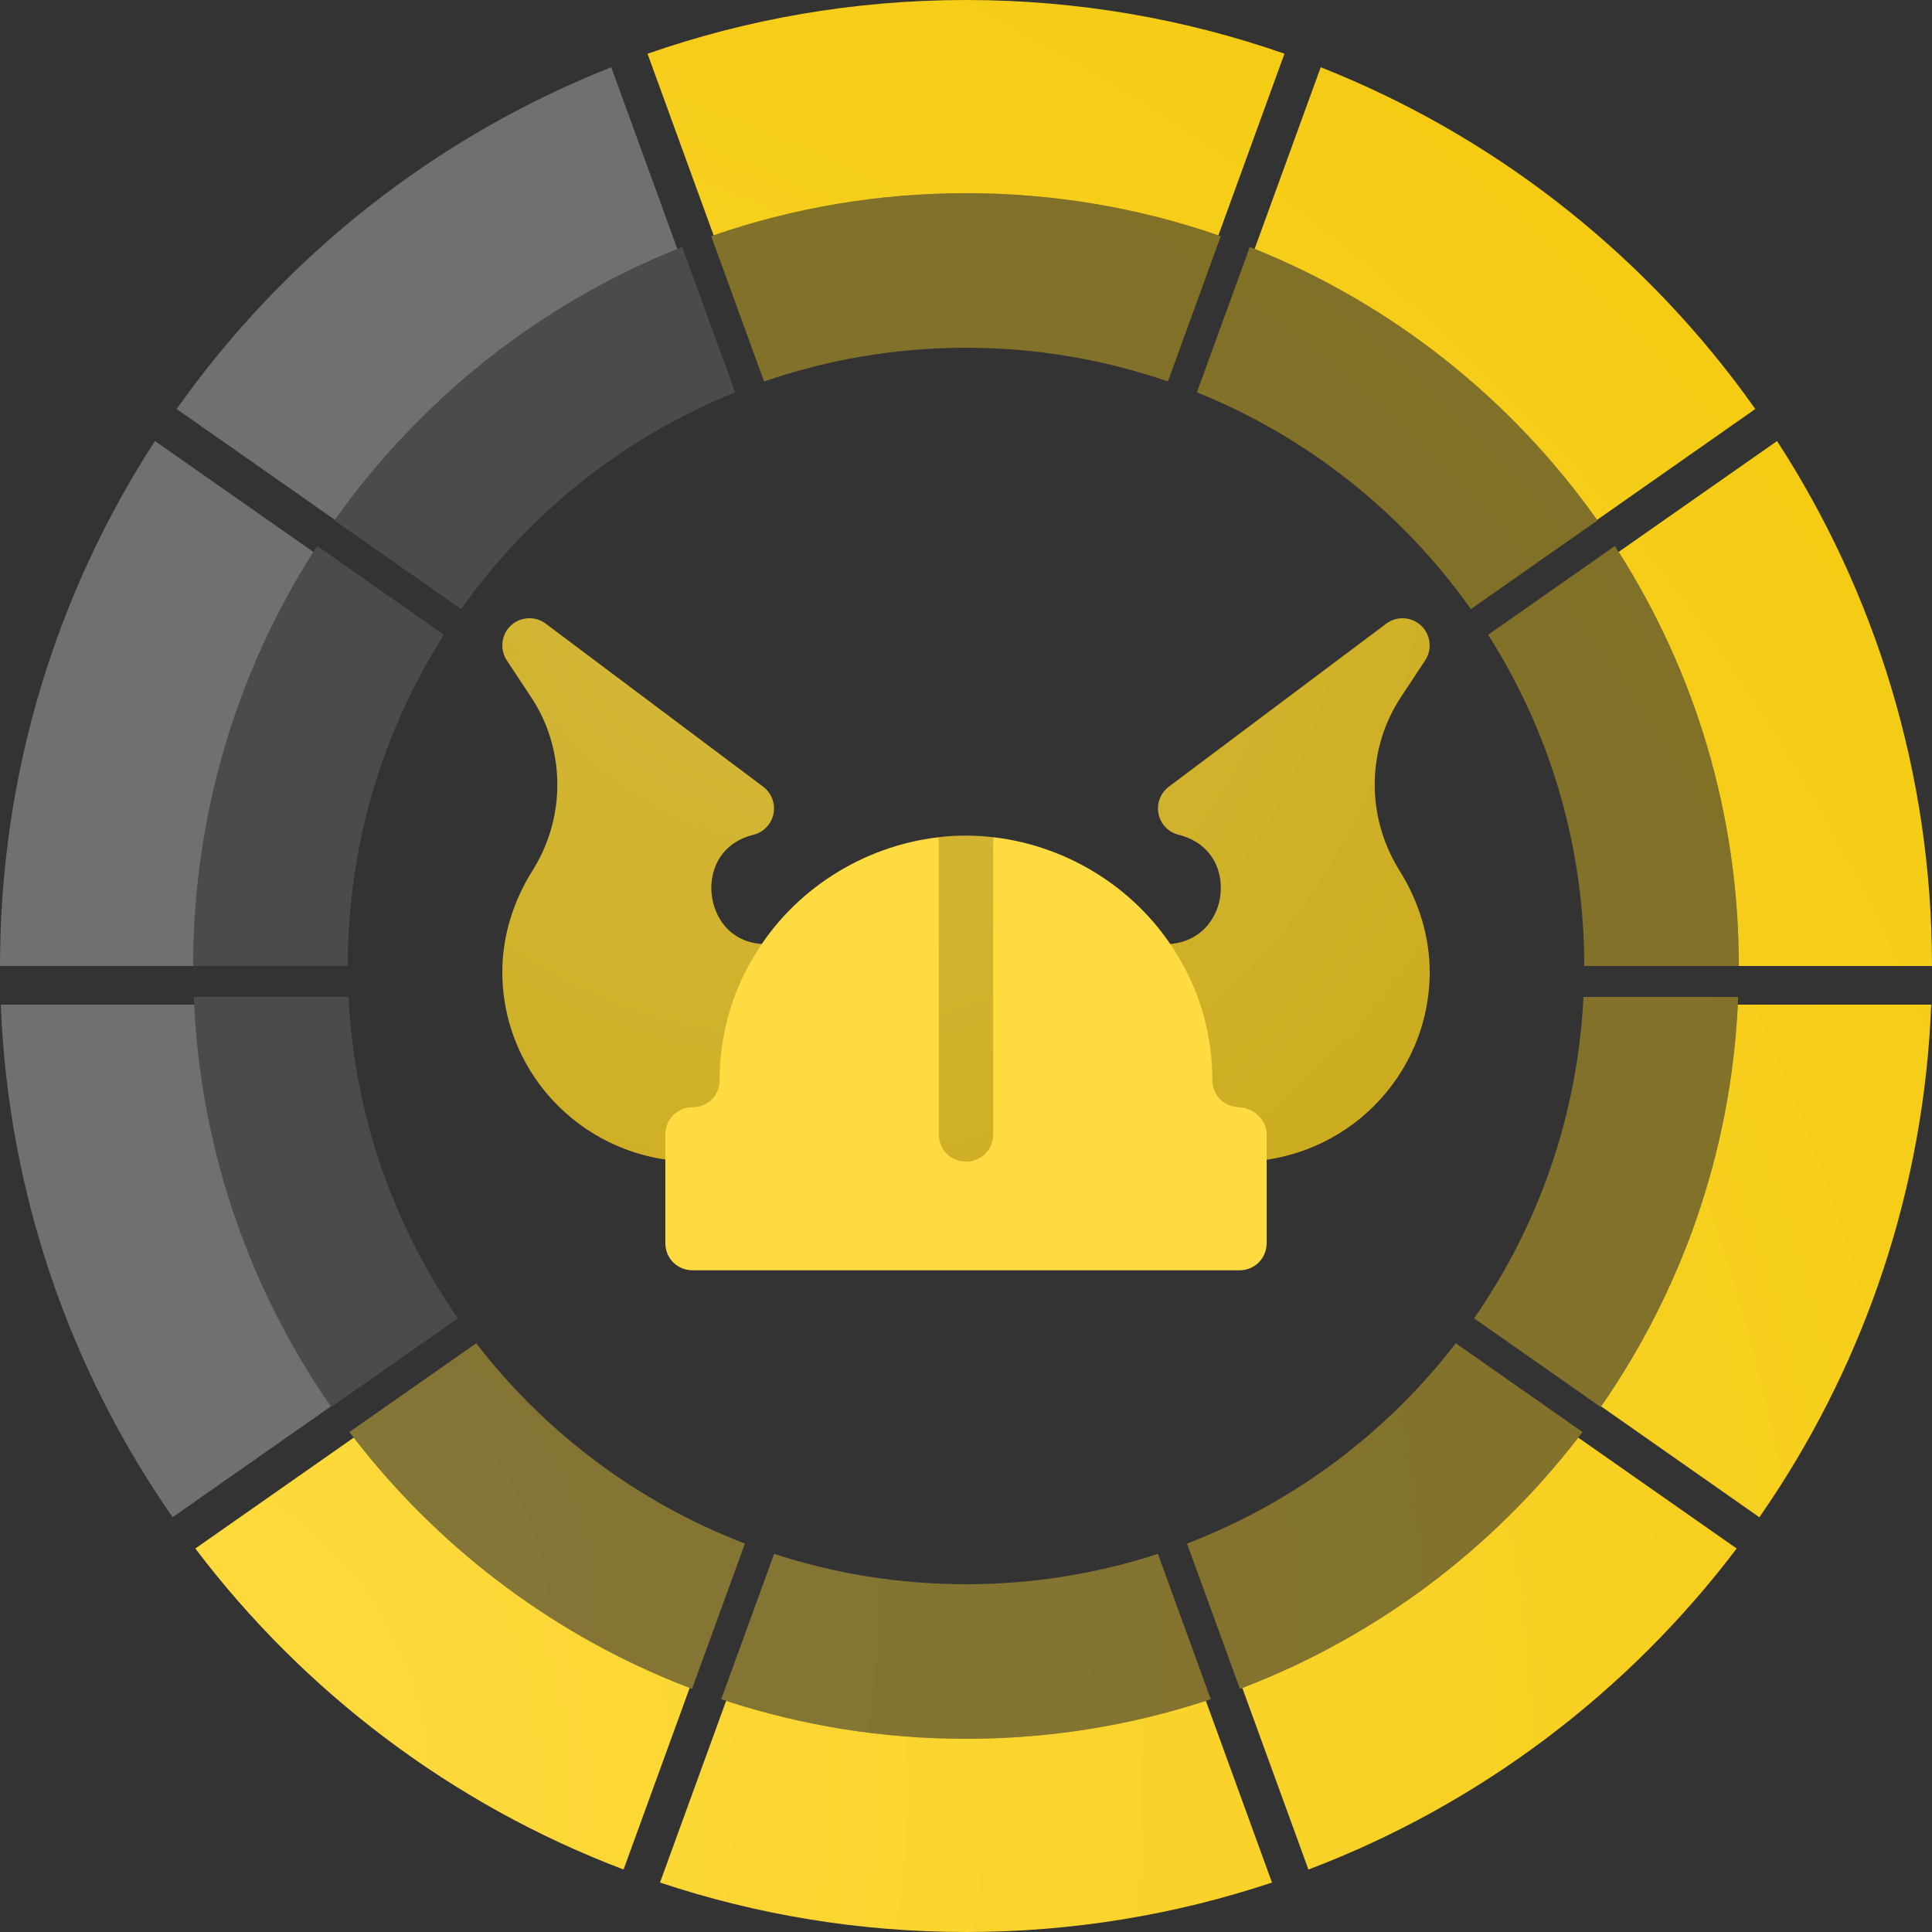 <svg xmlns="http://www.w3.org/2000/svg" width="50" height="50" viewBox="0 0 50 50">
    <rect x="0" y="0" width="50" height="50" fill="#333333" stroke="none"/>
    <defs>
        <radialGradient id="h4ykm0v7oa" cx="-6.111%" cy="92.988%" r="135.168%" fx="-6.111%" fy="92.988%" gradientTransform="scale(1 .899) rotate(-38.277 .09 .982)">
            <stop offset="0%" stop-color="#FEDB41"/>
            <stop offset="100%" stop-color="#F4CA10"/>
        </radialGradient>
        <radialGradient id="c1gm1bb7cb" cx="-6.111%" cy="92.988%" r="135.168%" fx="-6.111%" fy="92.988%" gradientTransform="scale(1 .899) rotate(-38.277 .09 .982)">
            <stop offset="0%" stop-color="#FEDB41"/>
            <stop offset="100%" stop-color="#F4CA10"/>
        </radialGradient>
        <radialGradient id="dipspggvoc" cx="31.532%" cy="-12.948%" r="181.025%" fx="31.532%" fy="-12.948%" gradientTransform="scale(.645 1) rotate(-24.568 .402 -.529)">
            <stop offset="0%" stop-color="#FEDB41"/>
            <stop offset="100%" stop-color="#F0C60E"/>
        </radialGradient>
    </defs>
    <g fill="none" fill-rule="evenodd">
        <g>
            <g>
                <g>
                    <g>
                        <g>
                            <path fill="url(#h4ykm0v7oa)" d="M31.208 44.018l1.711 4.702C30.43 49.55 27.768 50 25 50s-5.43-.45-7.919-1.28l1.711-4.702c1.955.637 4.041.982 6.208.982s4.253-.345 6.208-.982zm9.637-6.813l4.1 2.87c-2.816 3.72-6.648 6.627-11.083 8.309l-1.711-4.7c3.464-1.327 6.465-3.59 8.694-6.479zm-31.69 0c2.136 2.77 4.981 4.962 8.263 6.308l.431.17-1.711 4.7c-4.435-1.681-8.267-4.588-11.083-8.308l4.1-2.87zM49.98 26c-.186 4.745-1.696 9.15-4.169 12.857l-.278.41-4.096-2.87c2.068-2.977 3.349-6.543 3.538-10.397h5.005zm-3.99-14.587C48.526 15.325 50 19.99 50 25h-5c0-3.942-1.14-7.618-3.11-10.716l4.1-2.87zM34.18 1.74c4.4 1.738 8.19 4.689 10.955 8.44l.292.405-4.095 2.87c-2.205-3.113-5.276-5.568-8.863-7.013L34.18 1.74zM25 0c2.888 0 5.662.49 8.242 1.39l-1.71 4.701C29.485 5.384 27.287 5 25 5s-4.485.384-6.532 1.091l-1.71-4.7C19.338.49 22.112 0 25 0z" transform="translate(-991 -4669) translate(0 4132) translate(0 332) translate(991 205)"/>
                            <path fill="#FFF" fill-rule="nonzero" d="M8.563 36.398l-4.096 2.868C1.83 35.476.213 30.921.02 26h5.005c.19 3.854 1.47 7.42 3.538 10.398zM4.01 11.413l4.1 2.871C6.14 17.382 5 21.058 5 25H0c0-5.01 1.473-9.675 4.01-13.587zM15.819 1.74l1.711 4.702c-3.587 1.445-6.658 3.9-8.863 7.012l-4.095-2.869C7.36 6.641 11.262 3.54 15.819 1.74z" opacity=".3" transform="translate(-991 -4669) translate(0 4132) translate(0 332) translate(991 205)"/>
                        </g>
                        <g opacity=".4">
                            <path fill="url(#c1gm1bb7cb)" d="M24.966 35.214l1.37 3.762C24.343 39.64 22.213 40 20 40c-2.214 0-4.344-.36-6.335-1.024l1.369-3.762c1.563.51 3.232.786 4.966.786s3.403-.276 4.966-.786zm7.71-5.45l3.28 2.296c-2.252 2.976-5.318 5.302-8.866 6.647l-1.37-3.76c2.772-1.061 5.173-2.871 6.956-5.183zm-25.352 0c1.709 2.215 3.985 3.97 6.61 5.046l.345.137-1.369 3.76c-3.548-1.345-6.614-3.671-8.866-6.647l3.28-2.296zm32.66-8.964c-.15 3.796-1.356 7.32-3.335 10.286l-.223.327-3.277-2.295c1.655-2.382 2.68-5.235 2.831-8.318h4.004zM36.791 9.13C38.821 12.26 40 15.993 40 20h-4c0-3.154-.912-6.095-2.488-8.572l3.28-2.297zm-9.446-7.738c3.52 1.39 6.551 3.751 8.764 6.752l.234.324-3.277 2.295c-1.763-2.49-4.22-4.454-7.09-5.61l1.369-3.761zM20 0c2.31 0 4.53.392 6.594 1.112l-1.368 3.76C23.588 4.308 21.83 4 20 4s-3.588.307-5.226.873l-1.368-3.76C15.471.391 17.69 0 20 0z" transform="translate(-991 -4669) translate(0 4132) translate(0 332) translate(991 205) translate(5 5)"/>
                            <path fill="#FFF" fill-rule="nonzero" d="M6.85 29.118l-3.276 2.295C1.464 28.381.17 24.737.016 20.8H4.02c.152 3.083 1.176 5.936 2.83 8.318zM3.209 9.13l3.279 2.298C4.912 13.905 4 16.846 4 20H0c0-4.008 1.179-7.74 3.209-10.87zM12.655 1.392l1.37 3.761c-2.87 1.156-5.328 3.12-7.091 5.61L3.657 8.468c2.23-3.155 5.352-5.636 8.998-7.076z" opacity=".3" transform="translate(-991 -4669) translate(0 4132) translate(0 332) translate(991 205) translate(5 5)"/>
                        </g>
                        <g>
                            <path fill="url(#dipspggvoc)" d="M12 5.625c-.239 0-.478.014-.703.042L9.89 13.36 12 15.47l2.11-2.11-1.407-7.692c-.225-.028-.464-.042-.703-.042zM7.037 8.426c-1.023.097-1.503-.576-1.606-1.179-.11-.657.176-1.42 1.067-1.643.264-.066.466-.277.52-.543.053-.266-.051-.539-.268-.702L1.125.141C.853-.065.47-.043.22.19c-.248.235-.292.614-.104.9l.608.92C1.63 3.348 1.658 5.113.8 6.5.276 7.323 0 8.24 0 9.153c0 2.706 2.208 4.908 4.948 4.908 1.169-.02 2.083-.947 2.083-2.109 0-.87.234-1.723.675-2.468.135-.227.131-.51-.01-.734-.143-.224-.396-.35-.66-.325zm16.166-1.923c-.86-1.392-.832-3.154.076-4.498l.604-.914c.188-.286.144-.665-.104-.9-.25-.234-.632-.256-.904-.05L17.25 4.359c-.217.163-.321.436-.268.702.054.266.256.477.52.543.895.224 1.182.988 1.07 1.647-.102.6-.616 1.27-1.609 1.175-.277-.03-.517.102-.659.325-.141.223-.145.507-.01.734.441.745.675 1.599.675 2.468 0 1.14.897 2.067 2.11 2.11 2.713 0 4.921-2.203 4.921-4.909 0-.91-.276-1.828-.797-2.65z" opacity=".8" transform="translate(-991 -4669) translate(0 4132) translate(0 332) translate(991 205) translate(13 16)"/>
                            <path fill="#FEDB41" d="M19.064 12.656c-.394-.014-.689-.323-.689-.703 0-1.125-.295-2.222-.872-3.178-1.012-1.73-2.831-2.883-4.8-3.108v7.692c0 .394-.31.703-.703.703-.394 0-.703-.309-.703-.703V5.667c-1.969.225-3.788 1.378-4.8 3.108-.577.956-.872 2.053-.872 3.178 0 .394-.31.703-.703.703-.394 0-.703.31-.703.703v2.813c0 .394.31.703.703.703h14.156c.394 0 .703-.31.703-.703v-2.813c0-.38-.337-.689-.717-.703z" transform="translate(-991 -4669) translate(0 4132) translate(0 332) translate(991 205) translate(13 16)"/>
                        </g>
                    </g>
                </g>
            </g>
        </g>
    </g>
</svg>
